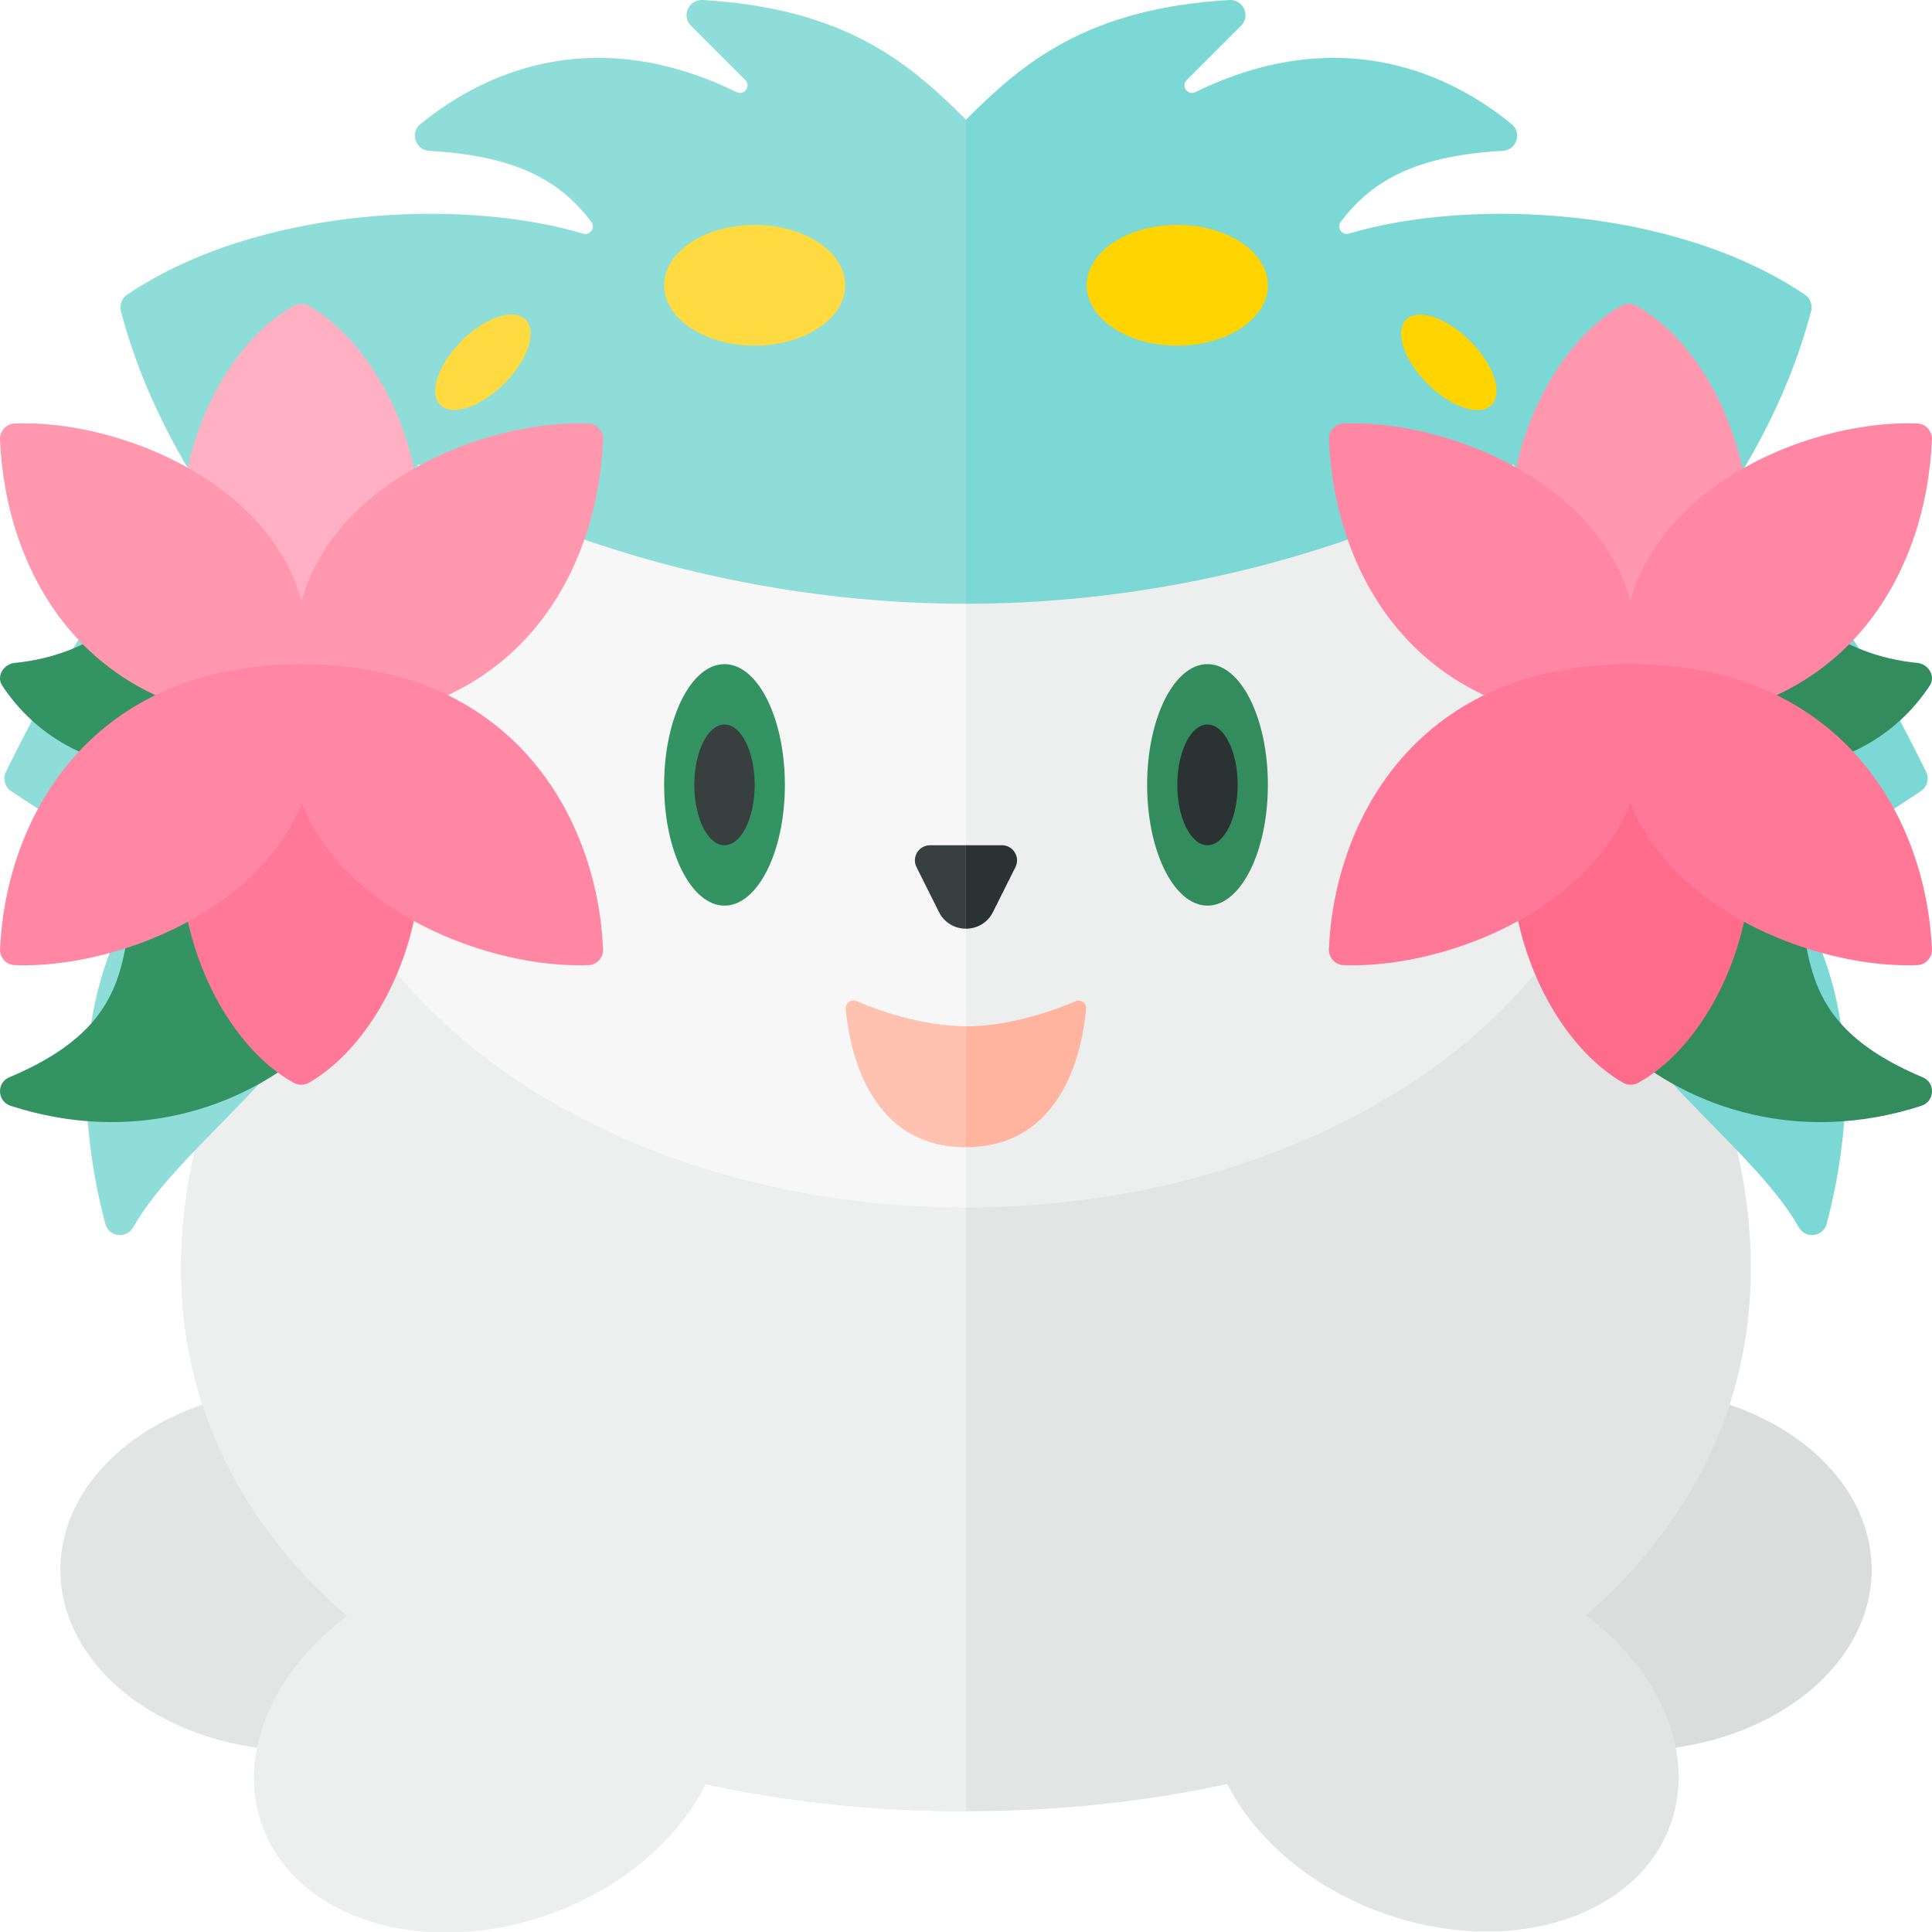 <?xml version="1.0" encoding="utf-8"?>
<!-- Generator: Adobe Illustrator 23.0.6, SVG Export Plug-In . SVG Version: 6.00 Build 0)  -->
<svg version="1.1" xmlns="http://www.w3.org/2000/svg" xmlns:xlink="http://www.w3.org/1999/xlink" x="0px" y="0px" width="32px"
	 height="32px" viewBox="0 0 32 32" enable-background="new 0 0 32 32" xml:space="preserve">
<g id="labels">
</g>
<g id="icons">
	<g>
		<ellipse fill="#FFDA40" cx="12.5" cy="4.725" rx="1.5" ry="1"/>
		<ellipse fill="#FFD400" cx="19.5" cy="4.725" rx="1.5" ry="1"/>
		<ellipse fill="#DADDDC" cx="27" cy="26" rx="4" ry="3"/>
		<ellipse fill="#E3E5E5" cx="5" cy="26" rx="4" ry="3"/>
		<path fill="#E3E5E5" d="M29,21c0,5.523-5.82,9-13,9S3,26.523,3,21S8.82,9,16,9S29,15.477,29,21z"/>
		<path fill="#EDEEEE" d="M16,30c-7.18,0-13-3.477-13-9S8.82,9,16,9V30z"/>
		<ellipse fill="#EDEEEE" cx="16" cy="12" rx="11" ry="8"/>
		<path fill="#F7F7F7" d="M16,20c-6.075,0-11-3.582-11-8s4.925-8,11-8V20z"/>
		<ellipse fill="#349363" cx="12" cy="13" rx="1" ry="2"/>
		<ellipse fill="#338C5D" cx="20" cy="13" rx="1" ry="2"/>
		<ellipse fill="#2B3332" cx="20" cy="13" rx="0.5" ry="1"/>
		<ellipse fill="#373F3F" cx="12" cy="13" rx="0.5" ry="1"/>
		<path fill="#FFB49F" d="M14.011,16.708c-0.008-0.093,0.086-0.162,0.172-0.125C14.517,16.725,15.259,17,16,17
			c0.741,0,1.483-0.275,1.817-0.417c0.086-0.037,0.18,0.032,0.172,0.125C17.937,17.308,17.645,19,16,19S14.063,17.308,14.011,16.708
			z"/>
		<path fill="#FFC2B1" d="M16,19c-1.645,0-1.937-1.692-1.989-2.292c-0.008-0.093,0.086-0.162,0.172-0.125
			C14.517,16.725,15.259,17,16,17V19z"/>
		<path fill="#8EDDD9" d="M16,1.982C15.079,1.061,14.019,0.14,11.639,0c-0.23-0.013-0.358,0.264-0.194,0.427l0.899,0.899
			c0.101,0.101-0.017,0.262-0.145,0.199c-2.268-1.107-4.087-0.41-5.238,0.532C6.787,2.201,6.883,2.486,7.108,2.499
			c1.359,0.078,2.133,0.44,2.687,1.178c0.072,0.095-0.022,0.227-0.136,0.193C7.651,3.273,4.274,3.421,2.105,4.881
			C2.017,4.941,1.976,5.053,2.003,5.155C2.412,6.706,3.174,7.93,3.785,8.781c0.057,0.079,0.006,0.19-0.092,0.197
			c-1.355,0.099-2.02,0.631-3.595,3.804c-0.056,0.113-0.019,0.252,0.086,0.322c1.182,0.782,1.323,0.875,2.52,0.878
			c0.11,0,0.165,0.13,0.091,0.211c-1.606,1.764-1.551,4.176-1.051,6.077c0.058,0.221,0.351,0.254,0.464,0.055
			c0.759-1.343,2.904-2.7,3.844-4.894C3.541,11.385,6.611,3.982,16,3.982V1.982z"/>
		<path fill="#8EDDD9" d="M6,7c1,1,5,3,10,3V3c0,0-6,0-9,3C6,7,6,7,6,7z"/>
		<path fill="#349363" d="M0.038,11.358c-0.104-0.156,0.019-0.36,0.206-0.378C2.858,10.718,3.169,8,4.677,8
			c2.279,0,2.977,0.884,2.977,2C7.654,11.929,2.062,14.399,0.038,11.358z"/>
		<path fill="#349363" d="M0.176,18.316c-0.223-0.072-0.238-0.383-0.022-0.473c2.527-1.059,1.604-2.521,2.384-3.773
			c1.288-2.069,3.168-1.44,3.693-0.455C7.473,15.947,4.185,19.611,0.176,18.316z"/>
		<ellipse transform="matrix(0.94 -0.342 0.342 0.94 -9.384 4.512)" fill="#EDEEEE" cx="8.103" cy="28.866" rx="4" ry="3"/>
		<g>
			<path fill="#FFB0C2" d="M4.866,5.065C2.97,6.108,1.794,10.415,4.995,12c3.124-1.541,2.049-5.813,0.127-6.931
				C5.044,5.023,4.945,5.022,4.866,5.065z"/>
			<path fill="#FF97AF" d="M0.238,7.015c2.183-0.089,5.776,1.634,4.651,4.968C1.39,11.983,0.09,9.458,0,7.279
				C-0.005,7.142,0.101,7.021,0.238,7.015z"/>
			<path fill="#FF97AF" d="M9.752,7.015C7.569,6.927,3.976,8.65,5.102,11.983c3.499,0,4.798-2.525,4.888-4.704
				C9.996,7.142,9.889,7.021,9.752,7.015z"/>
			<path fill="#FF7898" d="M4.866,17.935C2.97,16.892,1.794,12.585,4.995,11c3.124,1.541,2.049,5.813,0.127,6.931
				C5.044,17.977,4.945,17.978,4.866,17.935z"/>
			<path fill="#FF87A4" d="M0.239,15.985C2.429,16.072,6.12,14.333,4.995,11c-3.499,0-4.897,2.54-4.994,4.72
				C-0.005,15.857,0.101,15.979,0.239,15.985z"/>
			<path fill="#FF87A4" d="M9.752,15.985C7.561,16.072,3.87,14.333,4.995,11c3.499,0,4.897,2.54,4.994,4.72
				C9.996,15.857,9.889,15.979,9.752,15.985z"/>
		</g>
		<path fill="#7CD8D5" d="M16,1.982C16.921,1.061,17.981,0.14,20.361,0c0.23-0.013,0.358,0.264,0.194,0.427l-0.899,0.899
			c-0.101,0.101,0.017,0.262,0.145,0.199c2.268-1.107,4.087-0.41,5.238,0.532c0.174,0.143,0.079,0.428-0.146,0.441
			c-1.359,0.078-2.133,0.44-2.687,1.178c-0.072,0.095,0.022,0.227,0.136,0.193c2.008-0.596,5.385-0.448,7.554,1.012
			c0.088,0.059,0.128,0.171,0.101,0.274c-0.409,1.551-1.171,2.775-1.782,3.626c-0.057,0.079-0.006,0.19,0.092,0.197
			c1.355,0.099,2.02,0.631,3.595,3.804c0.056,0.113,0.019,0.252-0.086,0.322c-1.182,0.782-1.323,0.875-2.52,0.878
			c-0.11,0-0.165,0.13-0.091,0.211c1.606,1.764,1.551,4.176,1.051,6.077c-0.058,0.221-0.351,0.254-0.464,0.055
			c-0.759-1.343-2.904-2.7-3.844-4.894C28.459,11.385,25.389,3.982,16,3.982V1.982z"/>
		<path fill="#7CD8D5" d="M26,7c-1,1-5,3-10,3V3c0,0,6,0,9,3C26,7,26,7,26,7z"/>
		<ellipse transform="matrix(0.342 -0.94 0.94 0.342 -11.401 41.449)" fill="#E3E5E5" cx="23.897" cy="28.866" rx="3" ry="4"/>
		<path fill="#338C5D" d="M31.962,11.358c0.104-0.156-0.019-0.36-0.206-0.378C29.142,10.718,28.831,8,27.323,8
			c-2.279,0-2.977,0.884-2.977,2C24.346,11.929,29.938,14.399,31.962,11.358z"/>
		<path fill="#338C5D" d="M31.824,18.316c0.223-0.072,0.238-0.383,0.022-0.473c-2.527-1.059-1.604-2.521-2.384-3.773
			c-1.288-2.069-3.168-1.44-3.693-0.455C24.527,15.947,27.815,19.611,31.824,18.316z"/>
		<g>
			<path fill="#373F3F" d="M15.404,14c-0.186,0-0.307,0.196-0.224,0.362l0.372,0.744c0.092,0.184,0.27,0.276,0.447,0.276V14H15.404z
				"/>
			<path fill="#2B3332" d="M16.596,14H16v1.382c0.177,0,0.355-0.092,0.447-0.276l0.372-0.744C16.902,14.196,16.781,14,16.596,14z"/>
		</g>
		<g>
			<path fill="#FF97AF" d="M27.101,5.065c1.897,1.043,3.072,5.349-0.129,6.935c-3.124-1.541-2.049-5.813-0.127-6.931
				C26.923,5.023,27.022,5.022,27.101,5.065z"/>
			<path fill="#FF87A4" d="M31.762,7.015c-2.183-0.089-5.776,1.634-4.651,4.968c3.499,0,4.798-2.525,4.888-4.704
				C32.005,7.142,31.899,7.021,31.762,7.015z"/>
			<path fill="#FF87A4" d="M22.248,7.015c2.183-0.089,5.776,1.634,4.651,4.968c-3.499,0-4.798-2.525-4.888-4.704
				C22.004,7.142,22.111,7.021,22.248,7.015z"/>
			<path fill="#FF6B8B" d="M27.134,17.935c1.897-1.043,3.072-5.349-0.129-6.935c-3.124,1.541-2.049,5.813-0.127,6.931
				C26.956,17.977,27.055,17.978,27.134,17.935z"/>
			<path fill="#FF7898" d="M31.761,15.985c-2.191,0.088-5.882-1.651-4.756-4.985c3.499,0,4.897,2.54,4.994,4.72
				C32.005,15.857,31.899,15.979,31.761,15.985z"/>
			<path fill="#FF7898" d="M22.248,15.985c2.191,0.088,5.882-1.651,4.756-4.985c-3.499,0-4.897,2.54-4.994,4.72
				C22.004,15.857,22.111,15.979,22.248,15.985z"/>
		</g>
		<ellipse fill="#FFDA40" cx="12.5" cy="4.725" rx="1.5" ry="1"/>
		<ellipse transform="matrix(0.707 -0.707 0.707 0.707 -1.899 7.414)" fill="#FFDA40" cx="8" cy="6" rx="1" ry="0.5"/>
		<ellipse fill="#FFD400" cx="19.5" cy="4.725" rx="1.5" ry="1"/>
		<ellipse transform="matrix(0.707 -0.707 0.707 0.707 2.787 18.728)" fill="#FFD400" cx="24" cy="6" rx="0.5" ry="1"/>
	</g>
</g>
</svg>
